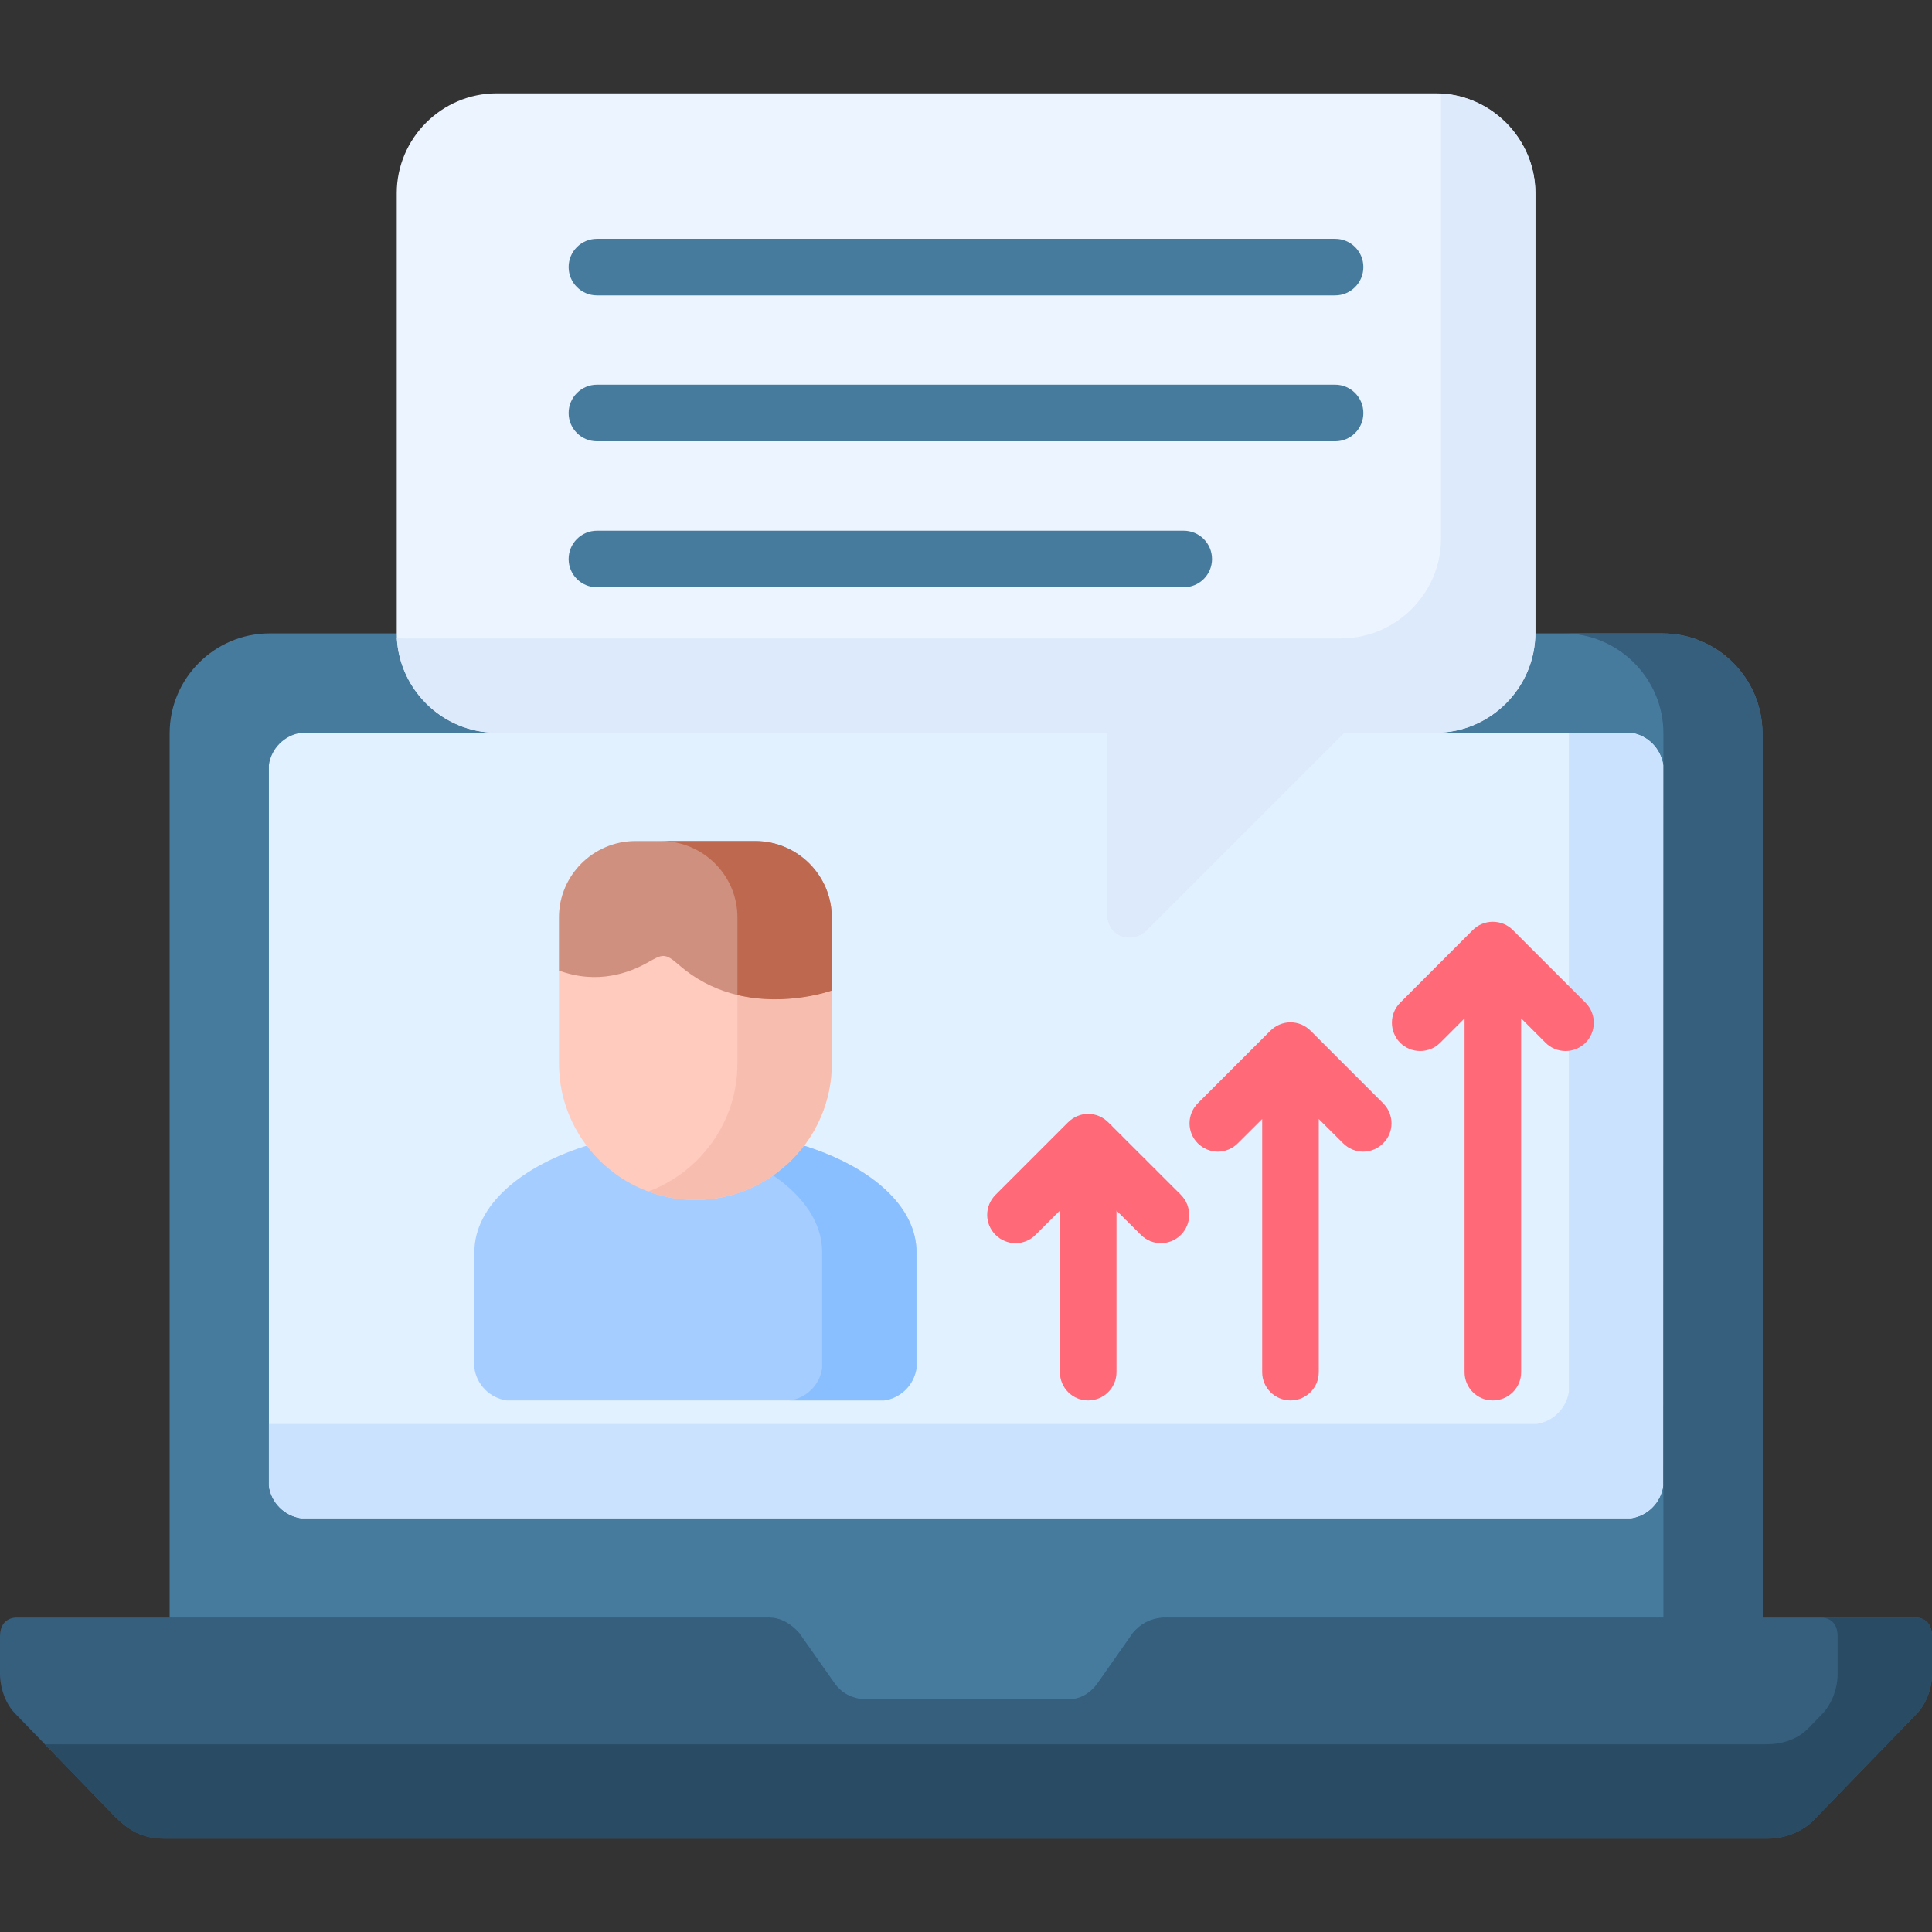 <svg id="Capa_1" enable-background="new 0 0 512 512" height="512" viewBox="0 0 512 512" width="512" xmlns="http://www.w3.org/2000/svg"><rect x="0" y="0" width="512" height="512" fill="#333333" stroke="none"/><g><g clip-rule="evenodd" fill-rule="evenodd"><path d="m71.435 167.857h369.159c14.57 0 26.475 11.934 26.475 26.476v260.022h-422.11v-260.022c0-14.543 11.905-26.476 26.476-26.476z" fill="#477b9e"/><path d="m414.345 167.857h26.249c14.57 0 26.475 11.934 26.475 26.476v260.022h-26.248c0-86.684 0-173.338 0-260.022 0-14.543-11.934-26.476-26.476-26.476z" fill="#365e7d"/><path d="m79.854 402.367h352.321c4.422-.623 7.938-4.138 8.561-8.56l.029-191.055c-.652-4.422-4.139-7.938-8.59-8.561h-352.321c-4.45.623-7.966 4.138-8.589 8.561v191.026c.623 4.45 4.138 7.966 8.589 8.589z" fill="#e1f1ff"/><path d="m79.854 402.367h352.321c4.422-.623 7.938-4.138 8.561-8.56l.029-191.055c-.652-4.422-4.139-7.938-8.59-8.561h-16.412v174.614c-.652 4.422-4.167 7.937-8.589 8.561h-335.909v16.412c.623 4.45 4.138 7.966 8.589 8.589z" fill="#cbe2ff"/><path d="m156.333 303.353h55.899c18.256 5.499 30.644 16.186 30.644 28.46v30.756c-.624 4.422-4.139 7.937-8.59 8.561h-100.007c-4.422-.624-7.938-4.139-8.562-8.561v-30.756c.001-12.274 12.361-22.961 30.616-28.46z" fill="#a5cdff"/><path d="m4.054 428.672h199.873c3.005.057 5.584 1.531 7.88 4.082l9.497 13.493c1.899 2.551 4.564 3.855 7.853 4.11h53.688c3.175 0 5.811-1.36 7.881-4.11l9.469-13.493c2.041-2.438 4.648-3.827 7.88-4.082h199.901c1.445.142 4.025.936 4.025 5.018v9.978c0 3.657-1.475 7.824-4.025 10.46-9.213 9.524-18.453 19.049-27.666 28.573-1.588 1.502-5.641 4.564-12.048 4.564-141.507 0-283.015 0-424.521 0-6.124 0-9.781-2.211-13.777-6.35-8.646-8.929-17.292-17.858-25.938-26.788-3.856-3.968-4.026-9.609-4.026-10.289 0-3.402 0-6.775 0-10.148 0-4.082 2.608-4.876 4.054-5.018z" fill="#365e7d"/><path d="m131.615 24.735h248.77c14.571 0 26.505 11.934 26.505 26.476v116.476c0 14.57-11.934 26.504-26.505 26.504h-24.065l-52.328 52.327c-3.628 3.685-10.631 2.211-10.603-4.394v-47.934h-161.774c-14.571 0-26.478-11.934-26.478-26.504v-116.475c.001-14.542 11.907-26.476 26.478-26.476z" fill="#ecf4ff"/></g><path d="m274.425 327.249c-2.919 2.948-7.682 2.948-10.602 0-2.947-2.92-2.947-7.654 0-10.602l19.219-19.219c1.418-1.417 3.317-2.239 5.33-2.239 2.012 0 3.911.822 5.329 2.239l19.248 19.219c2.92 2.948 2.92 7.682 0 10.602-2.948 2.948-7.682 2.948-10.602 0l-6.464-6.435v42.832c0 4.138-3.373 7.483-7.512 7.483s-7.484-3.345-7.484-7.483v-42.832z" fill="#ff6978"/><path d="m336.647 273.164c1.418-1.417 3.345-2.239 5.357-2.239s3.912.822 5.329 2.239l19.22 19.219c2.947 2.948 2.947 7.682 0 10.602-2.92 2.948-7.683 2.948-10.603 0l-6.463-6.435v67.096c0 4.138-3.345 7.483-7.483 7.483s-7.512-3.345-7.512-7.483v-67.096l-6.463 6.435c-2.92 2.948-7.653 2.948-10.602 0-2.92-2.919-2.92-7.654 0-10.602z" fill="#ff6978"/><path d="m381.661 276.338c-2.92 2.92-7.683 2.92-10.602 0-2.92-2.948-2.92-7.682 0-10.602l19.22-19.247c1.417-1.417 3.316-2.211 5.329-2.211s3.94.794 5.329 2.211l19.247 19.247c2.92 2.92 2.92 7.654 0 10.602-2.92 2.92-7.682 2.92-10.602 0l-6.463-6.463v93.771c0 4.138-3.373 7.483-7.512 7.483s-7.483-3.345-7.483-7.483v-93.771z" fill="#ff6978"/><path d="m158.204 155.639c-4.139 0-7.512-3.345-7.512-7.483 0-4.167 3.373-7.512 7.512-7.512h155.481c4.139 0 7.513 3.345 7.513 7.512 0 4.139-3.374 7.483-7.513 7.483zm0-77.357c-4.139 0-7.512-3.373-7.512-7.512s3.373-7.483 7.512-7.483h195.62c4.139 0 7.484 3.345 7.484 7.483 0 4.139-3.346 7.512-7.484 7.512zm0 38.665c-4.139 0-7.512-3.345-7.512-7.484 0-4.138 3.373-7.512 7.512-7.512h195.62c4.139 0 7.484 3.373 7.484 7.512s-3.346 7.484-7.484 7.484z" fill="#477b9e"/><path clip-rule="evenodd" d="m220.425 281.866c0 19.871-16.243 36.142-36.143 36.142-19.87 0-36.142-16.271-36.142-36.142v-38.75c0-11.112 9.1-20.211 20.239-20.211h31.833c11.112 0 20.212 9.099 20.212 20.211v38.75z" fill="#ffcbbe" fill-rule="evenodd"/><path clip-rule="evenodd" d="m148.141 243.117v14.088c10.205 3.771 18.709.596 23.584-2.183 3.827-2.154 4.451-2.579 8.221.709 17.349 15.193 40.48 6.774 40.48 6.774v-19.389c0-11.112-9.1-20.211-20.212-20.211h-31.834c-11.14.001-20.239 9.1-20.239 20.212z" fill="#d09080" fill-rule="evenodd"/><path clip-rule="evenodd" d="m195.423 281.866c0 15.477-9.864 28.771-23.642 33.902 3.912 1.446 8.107 2.239 12.501 2.239 19.899 0 36.143-16.271 36.143-36.142v-19.361s-11.878 4.309-25.002 1.191z" fill="#f7beaf" fill-rule="evenodd"/><path clip-rule="evenodd" d="m195.423 243.117v20.58c13.124 3.118 25.002-1.191 25.002-1.191v-19.389c0-11.112-9.1-20.211-20.212-20.211h-25.001c11.111 0 20.211 9.099 20.211 20.211z" fill="#be694f" fill-rule="evenodd"/><path clip-rule="evenodd" d="m217.874 331.812v30.586.17c-.623 4.422-4.139 7.937-8.59 8.561h25.002c4.451-.624 7.966-4.139 8.59-8.561v-.17-30.586c0-12.076-11.991-22.621-29.764-28.176-2.326 3.033-5.075 5.698-8.193 7.88 8.107 5.557 12.955 12.615 12.955 20.296z" fill="#8abfff" fill-rule="evenodd"/><path clip-rule="evenodd" d="m105.167 169.132c.765 13.918 12.358 25.059 26.448 25.059h161.773v47.934c-.028 6.605 6.975 8.079 10.603 4.394l52.328-52.327h24.065c14.515 0 26.392-11.849 26.505-26.334 0-.057 0-.113 0-.17v-116.477c0-14.059-11.14-25.682-25.059-26.447.028.482.057.964.057 1.446v116.476c0 11.707-7.682 21.685-18.255 25.172-2.608.85-5.357 1.332-8.249 1.332h-248.771c-.482-.001-.964-.029-1.445-.058z" fill="#ddeafb" fill-rule="evenodd"/><path clip-rule="evenodd" d="m486.998 433.69v9.978c0 3.657-1.474 7.824-3.996 10.46l-3.714 3.827c-2.977 3.062-6.917 4.309-11.425 4.309h-455.957l18.057 18.652c3.996 4.139 7.653 6.35 13.777 6.35h424.521c6.407 0 10.46-3.061 12.048-4.564l27.666-28.573c2.551-2.636 4.025-6.803 4.025-10.46v-9.978c0-4.082-2.58-4.876-4.025-5.018h-25.002c1.446.141 4.025.935 4.025 5.017z" fill="#294b64" fill-rule="evenodd"/></g></svg>